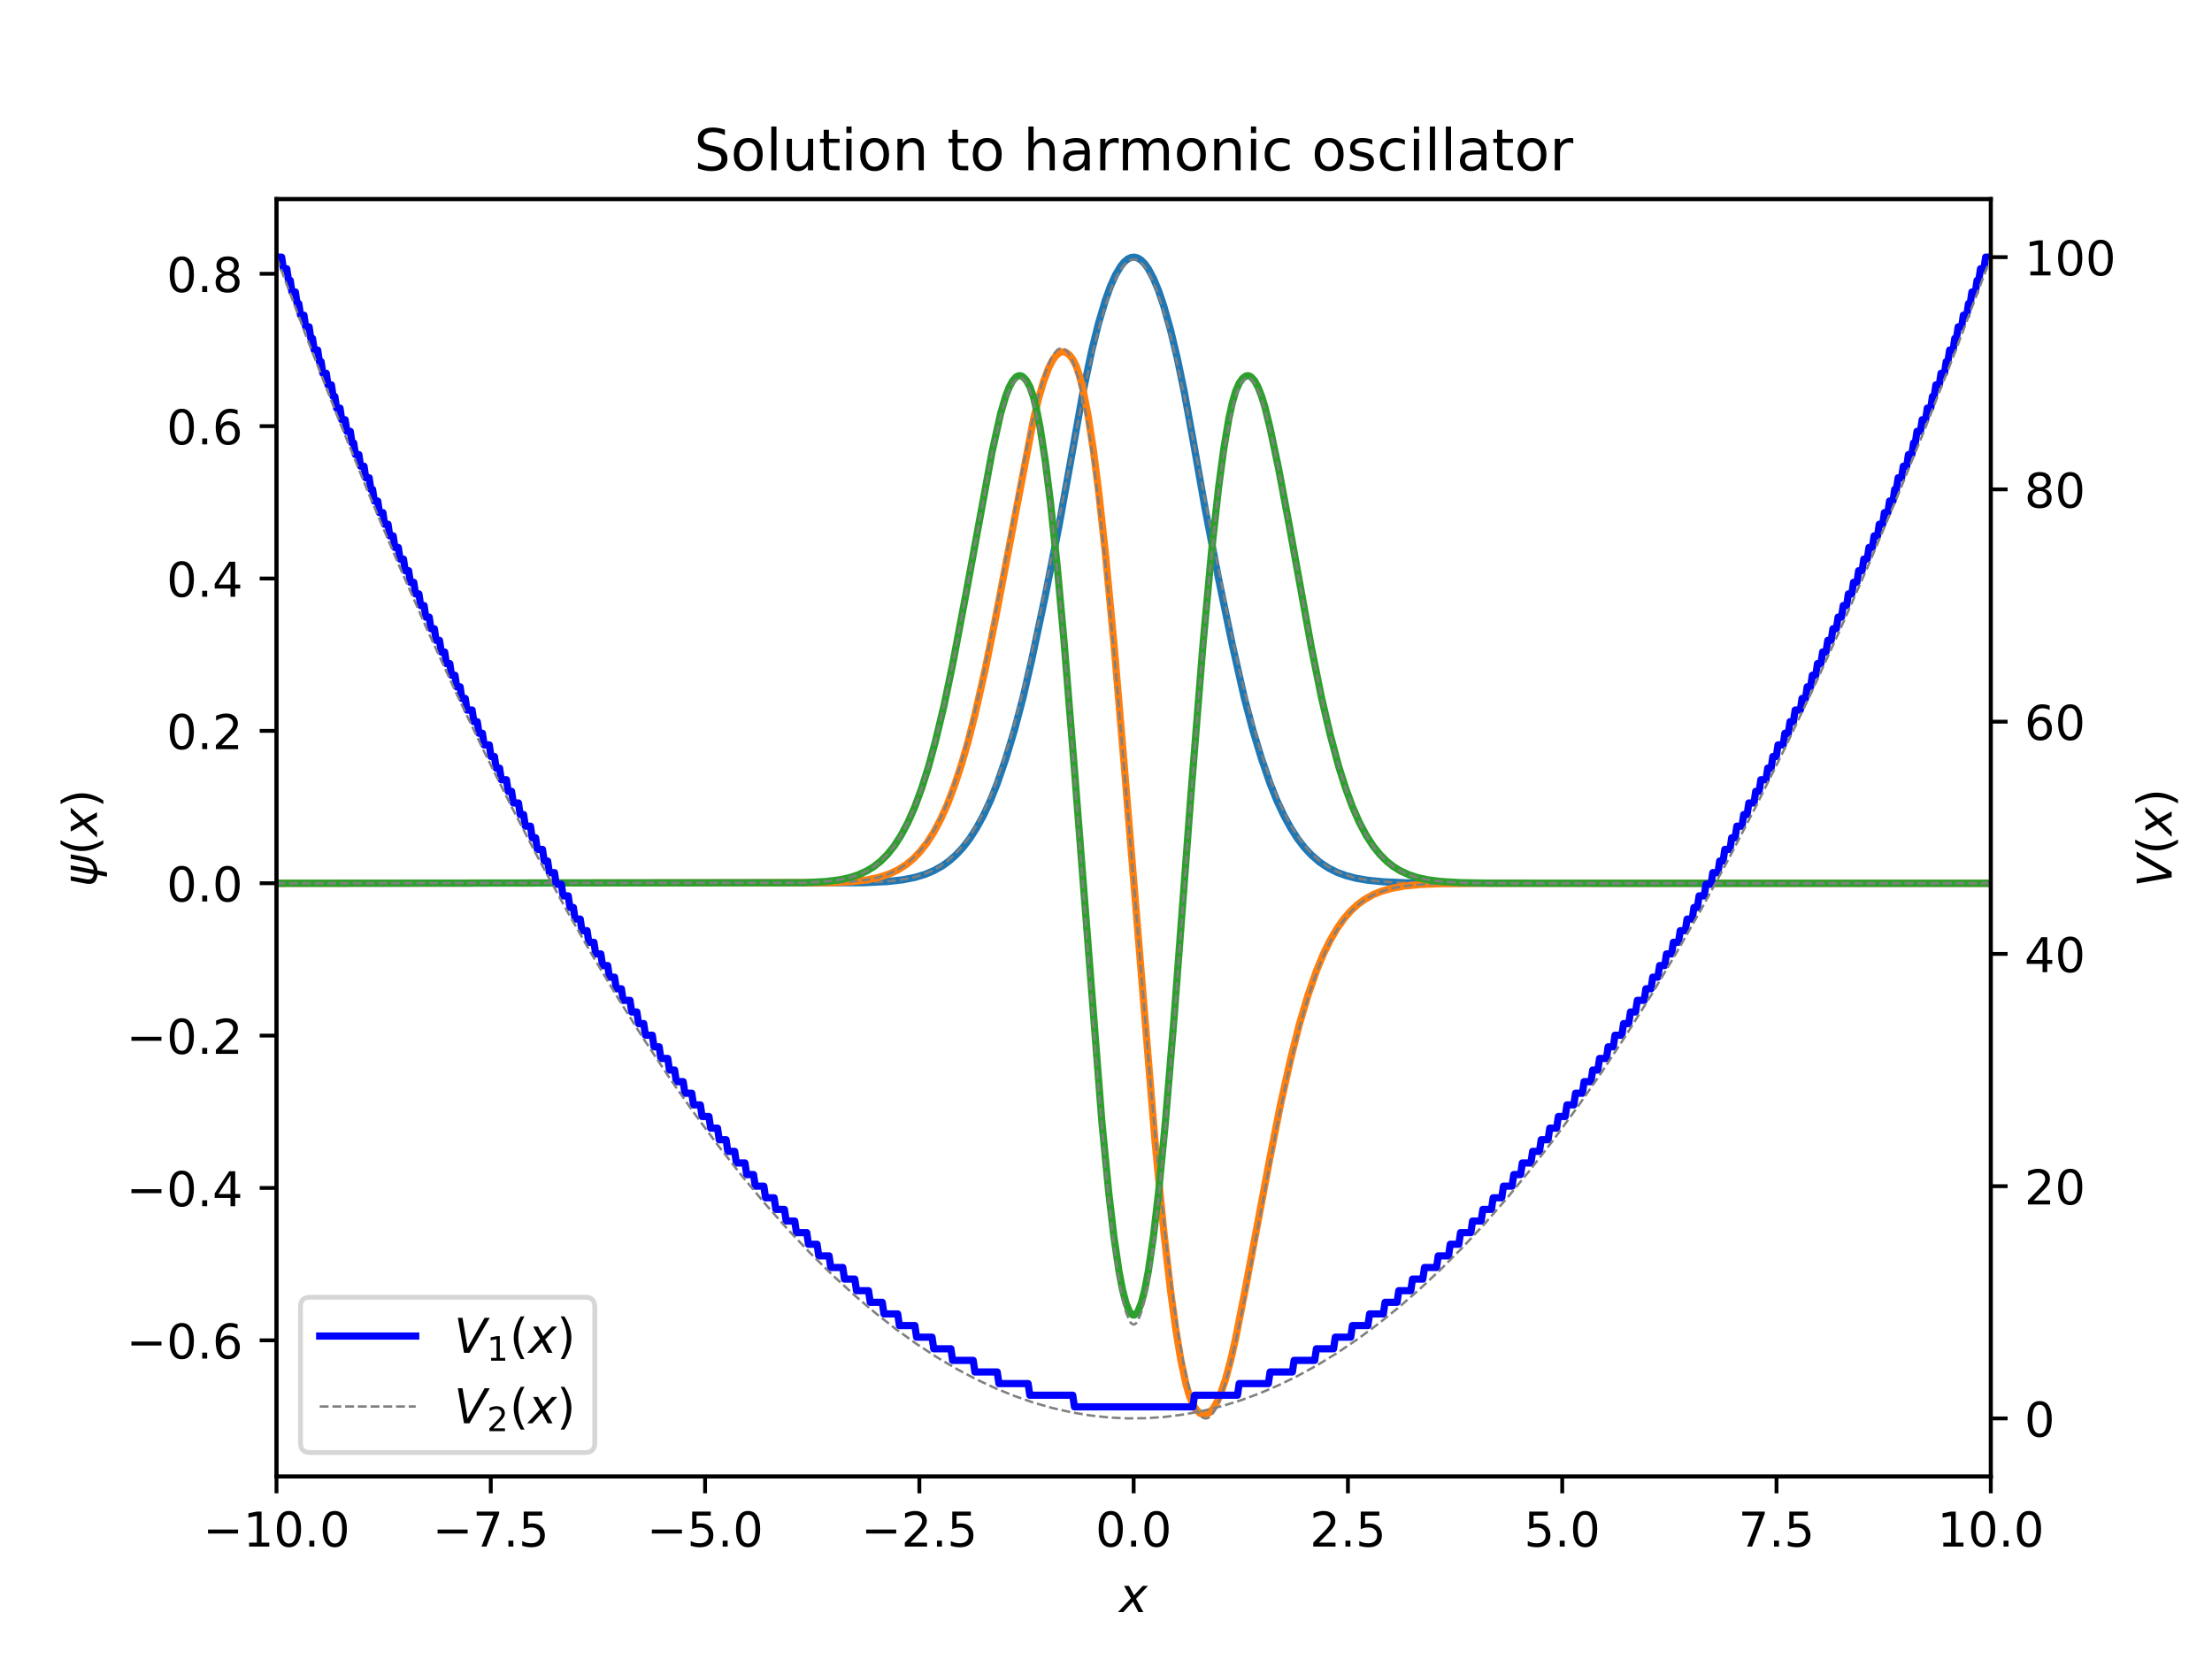 <?xml version="1.0" encoding="utf-8" standalone="no"?>
<!DOCTYPE svg PUBLIC "-//W3C//DTD SVG 1.1//EN"
  "http://www.w3.org/Graphics/SVG/1.1/DTD/svg11.dtd">
<!-- Created with matplotlib (https://matplotlib.org/) -->
<svg height="345.6pt" version="1.1" viewBox="0 0 460.8 345.6" width="460.8pt" xmlns="http://www.w3.org/2000/svg" xmlns:xlink="http://www.w3.org/1999/xlink">
 <defs>
  <style type="text/css">*{stroke-linecap:butt;stroke-linejoin:round;}</style>
 </defs>
 <g id="figure_1">
  <g id="patch_1">
   <path d="M 0 345.6 
L 460.8 345.6 
L 460.8 0 
L 0 0 
z
" style="fill:#ffffff;"/>
  </g>
  <g id="axes_1">
   <g id="patch_2">
    <path d="M 57.6 307.584 
L 414.72 307.584 
L 414.72 41.472 
L 57.6 41.472 
z
" style="fill:#ffffff;"/>
   </g>
   <g id="matplotlib.axis_1">
    <g id="xtick_1">
     <g id="line2d_1">
      <defs>
       <path d="M 0 0 
L 0 3.5 
" id="mb741439a5f" style="stroke:#000000;stroke-width:0.8;"/>
      </defs>
      <g>
       <use style="stroke:#000000;stroke-width:0.8;" x="57.6" xlink:href="#mb741439a5f" y="307.584"/>
      </g>
     </g>
     <g id="text_1">
      <!-- −10.0 -->
      <g transform="translate(42.277 322.182)scale(0.1 -0.1)">
       <defs>
        <path d="M 10.594 35.5 
L 73.188 35.5 
L 73.188 27.203 
L 10.594 27.203 
z
" id="DejaVuSans-8722"/>
        <path d="M 12.406 8.297 
L 28.516 8.297 
L 28.516 63.922 
L 10.984 60.406 
L 10.984 69.391 
L 28.422 72.906 
L 38.281 72.906 
L 38.281 8.297 
L 54.391 8.297 
L 54.391 0 
L 12.406 0 
z
" id="DejaVuSans-49"/>
        <path d="M 31.781 66.406 
Q 24.172 66.406 20.328 58.906 
Q 16.5 51.422 16.5 36.375 
Q 16.5 21.391 20.328 13.891 
Q 24.172 6.391 31.781 6.391 
Q 39.453 6.391 43.281 13.891 
Q 47.125 21.391 47.125 36.375 
Q 47.125 51.422 43.281 58.906 
Q 39.453 66.406 31.781 66.406 
z
M 31.781 74.219 
Q 44.047 74.219 50.516 64.516 
Q 56.984 54.828 56.984 36.375 
Q 56.984 17.969 50.516 8.266 
Q 44.047 -1.422 31.781 -1.422 
Q 19.531 -1.422 13.062 8.266 
Q 6.594 17.969 6.594 36.375 
Q 6.594 54.828 13.062 64.516 
Q 19.531 74.219 31.781 74.219 
z
" id="DejaVuSans-48"/>
        <path d="M 10.688 12.406 
L 21 12.406 
L 21 0 
L 10.688 0 
z
" id="DejaVuSans-46"/>
       </defs>
       <use xlink:href="#DejaVuSans-8722"/>
       <use x="83.789" xlink:href="#DejaVuSans-49"/>
       <use x="147.412" xlink:href="#DejaVuSans-48"/>
       <use x="211.035" xlink:href="#DejaVuSans-46"/>
       <use x="242.822" xlink:href="#DejaVuSans-48"/>
      </g>
     </g>
    </g>
    <g id="xtick_2">
     <g id="line2d_2">
      <g>
       <use style="stroke:#000000;stroke-width:0.8;" x="102.24" xlink:href="#mb741439a5f" y="307.584"/>
      </g>
     </g>
     <g id="text_2">
      <!-- −7.5 -->
      <g transform="translate(90.099 322.182)scale(0.1 -0.1)">
       <defs>
        <path d="M 8.203 72.906 
L 55.078 72.906 
L 55.078 68.703 
L 28.609 0 
L 18.312 0 
L 43.219 64.594 
L 8.203 64.594 
z
" id="DejaVuSans-55"/>
        <path d="M 10.797 72.906 
L 49.516 72.906 
L 49.516 64.594 
L 19.828 64.594 
L 19.828 46.734 
Q 21.969 47.469 24.109 47.828 
Q 26.266 48.188 28.422 48.188 
Q 40.625 48.188 47.75 41.5 
Q 54.891 34.812 54.891 23.391 
Q 54.891 11.625 47.562 5.094 
Q 40.234 -1.422 26.906 -1.422 
Q 22.312 -1.422 17.547 -0.641 
Q 12.797 0.141 7.719 1.703 
L 7.719 11.625 
Q 12.109 9.234 16.797 8.062 
Q 21.484 6.891 26.703 6.891 
Q 35.156 6.891 40.078 11.328 
Q 45.016 15.766 45.016 23.391 
Q 45.016 31 40.078 35.438 
Q 35.156 39.891 26.703 39.891 
Q 22.75 39.891 18.812 39.016 
Q 14.891 38.141 10.797 36.281 
z
" id="DejaVuSans-53"/>
       </defs>
       <use xlink:href="#DejaVuSans-8722"/>
       <use x="83.789" xlink:href="#DejaVuSans-55"/>
       <use x="147.412" xlink:href="#DejaVuSans-46"/>
       <use x="179.199" xlink:href="#DejaVuSans-53"/>
      </g>
     </g>
    </g>
    <g id="xtick_3">
     <g id="line2d_3">
      <g>
       <use style="stroke:#000000;stroke-width:0.8;" x="146.88" xlink:href="#mb741439a5f" y="307.584"/>
      </g>
     </g>
     <g id="text_3">
      <!-- −5.0 -->
      <g transform="translate(134.739 322.182)scale(0.1 -0.1)">
       <use xlink:href="#DejaVuSans-8722"/>
       <use x="83.789" xlink:href="#DejaVuSans-53"/>
       <use x="147.412" xlink:href="#DejaVuSans-46"/>
       <use x="179.199" xlink:href="#DejaVuSans-48"/>
      </g>
     </g>
    </g>
    <g id="xtick_4">
     <g id="line2d_4">
      <g>
       <use style="stroke:#000000;stroke-width:0.8;" x="191.52" xlink:href="#mb741439a5f" y="307.584"/>
      </g>
     </g>
     <g id="text_4">
      <!-- −2.5 -->
      <g transform="translate(179.379 322.182)scale(0.1 -0.1)">
       <defs>
        <path d="M 19.188 8.297 
L 53.609 8.297 
L 53.609 0 
L 7.328 0 
L 7.328 8.297 
Q 12.938 14.109 22.625 23.891 
Q 32.328 33.688 34.812 36.531 
Q 39.547 41.844 41.422 45.531 
Q 43.312 49.219 43.312 52.781 
Q 43.312 58.594 39.234 62.25 
Q 35.156 65.922 28.609 65.922 
Q 23.969 65.922 18.812 64.312 
Q 13.672 62.703 7.812 59.422 
L 7.812 69.391 
Q 13.766 71.781 18.938 73 
Q 24.125 74.219 28.422 74.219 
Q 39.75 74.219 46.484 68.547 
Q 53.219 62.891 53.219 53.422 
Q 53.219 48.922 51.531 44.891 
Q 49.859 40.875 45.406 35.406 
Q 44.188 33.984 37.641 27.219 
Q 31.109 20.453 19.188 8.297 
z
" id="DejaVuSans-50"/>
       </defs>
       <use xlink:href="#DejaVuSans-8722"/>
       <use x="83.789" xlink:href="#DejaVuSans-50"/>
       <use x="147.412" xlink:href="#DejaVuSans-46"/>
       <use x="179.199" xlink:href="#DejaVuSans-53"/>
      </g>
     </g>
    </g>
    <g id="xtick_5">
     <g id="line2d_5">
      <g>
       <use style="stroke:#000000;stroke-width:0.8;" x="236.16" xlink:href="#mb741439a5f" y="307.584"/>
      </g>
     </g>
     <g id="text_5">
      <!-- 0.0 -->
      <g transform="translate(228.208 322.182)scale(0.1 -0.1)">
       <use xlink:href="#DejaVuSans-48"/>
       <use x="63.623" xlink:href="#DejaVuSans-46"/>
       <use x="95.41" xlink:href="#DejaVuSans-48"/>
      </g>
     </g>
    </g>
    <g id="xtick_6">
     <g id="line2d_6">
      <g>
       <use style="stroke:#000000;stroke-width:0.8;" x="280.8" xlink:href="#mb741439a5f" y="307.584"/>
      </g>
     </g>
     <g id="text_6">
      <!-- 2.5 -->
      <g transform="translate(272.848 322.182)scale(0.1 -0.1)">
       <use xlink:href="#DejaVuSans-50"/>
       <use x="63.623" xlink:href="#DejaVuSans-46"/>
       <use x="95.41" xlink:href="#DejaVuSans-53"/>
      </g>
     </g>
    </g>
    <g id="xtick_7">
     <g id="line2d_7">
      <g>
       <use style="stroke:#000000;stroke-width:0.8;" x="325.44" xlink:href="#mb741439a5f" y="307.584"/>
      </g>
     </g>
     <g id="text_7">
      <!-- 5.0 -->
      <g transform="translate(317.488 322.182)scale(0.1 -0.1)">
       <use xlink:href="#DejaVuSans-53"/>
       <use x="63.623" xlink:href="#DejaVuSans-46"/>
       <use x="95.41" xlink:href="#DejaVuSans-48"/>
      </g>
     </g>
    </g>
    <g id="xtick_8">
     <g id="line2d_8">
      <g>
       <use style="stroke:#000000;stroke-width:0.8;" x="370.08" xlink:href="#mb741439a5f" y="307.584"/>
      </g>
     </g>
     <g id="text_8">
      <!-- 7.5 -->
      <g transform="translate(362.128 322.182)scale(0.1 -0.1)">
       <use xlink:href="#DejaVuSans-55"/>
       <use x="63.623" xlink:href="#DejaVuSans-46"/>
       <use x="95.41" xlink:href="#DejaVuSans-53"/>
      </g>
     </g>
    </g>
    <g id="xtick_9">
     <g id="line2d_9">
      <g>
       <use style="stroke:#000000;stroke-width:0.8;" x="414.72" xlink:href="#mb741439a5f" y="307.584"/>
      </g>
     </g>
     <g id="text_9">
      <!-- 10.0 -->
      <g transform="translate(403.587 322.182)scale(0.1 -0.1)">
       <use xlink:href="#DejaVuSans-49"/>
       <use x="63.623" xlink:href="#DejaVuSans-48"/>
       <use x="127.246" xlink:href="#DejaVuSans-46"/>
       <use x="159.033" xlink:href="#DejaVuSans-48"/>
      </g>
     </g>
    </g>
    <g id="text_10">
     <!-- $x$ -->
     <g transform="translate(233.16 335.861)scale(0.1 -0.1)">
      <defs>
       <path d="M 60.016 54.688 
L 34.906 27.875 
L 50.297 0 
L 39.984 0 
L 28.422 21.688 
L 8.297 0 
L -2.594 0 
L 24.312 28.812 
L 10.016 54.688 
L 20.312 54.688 
L 30.812 34.906 
L 49.125 54.688 
z
" id="DejaVuSans-Oblique-120"/>
      </defs>
      <use transform="translate(0 0.312)" xlink:href="#DejaVuSans-Oblique-120"/>
     </g>
    </g>
   </g>
   <g id="matplotlib.axis_2">
    <g id="ytick_1">
     <g id="line2d_10">
      <defs>
       <path d="M 0 0 
L -3.5 0 
" id="ma9a51d9964" style="stroke:#000000;stroke-width:0.8;"/>
      </defs>
      <g>
       <use style="stroke:#000000;stroke-width:0.8;" x="57.6" xlink:href="#ma9a51d9964" y="279.217"/>
      </g>
     </g>
     <g id="text_11">
      <!-- −0.6 -->
      <g transform="translate(26.317 283.017)scale(0.1 -0.1)">
       <defs>
        <path d="M 33.016 40.375 
Q 26.375 40.375 22.484 35.828 
Q 18.609 31.297 18.609 23.391 
Q 18.609 15.531 22.484 10.953 
Q 26.375 6.391 33.016 6.391 
Q 39.656 6.391 43.531 10.953 
Q 47.406 15.531 47.406 23.391 
Q 47.406 31.297 43.531 35.828 
Q 39.656 40.375 33.016 40.375 
z
M 52.594 71.297 
L 52.594 62.312 
Q 48.875 64.062 45.094 64.984 
Q 41.312 65.922 37.594 65.922 
Q 27.828 65.922 22.672 59.328 
Q 17.531 52.734 16.797 39.406 
Q 19.672 43.656 24.016 45.922 
Q 28.375 48.188 33.594 48.188 
Q 44.578 48.188 50.953 41.516 
Q 57.328 34.859 57.328 23.391 
Q 57.328 12.156 50.688 5.359 
Q 44.047 -1.422 33.016 -1.422 
Q 20.359 -1.422 13.672 8.266 
Q 6.984 17.969 6.984 36.375 
Q 6.984 53.656 15.188 63.938 
Q 23.391 74.219 37.203 74.219 
Q 40.922 74.219 44.703 73.484 
Q 48.484 72.75 52.594 71.297 
z
" id="DejaVuSans-54"/>
       </defs>
       <use xlink:href="#DejaVuSans-8722"/>
       <use x="83.789" xlink:href="#DejaVuSans-48"/>
       <use x="147.412" xlink:href="#DejaVuSans-46"/>
       <use x="179.199" xlink:href="#DejaVuSans-54"/>
      </g>
     </g>
    </g>
    <g id="ytick_2">
     <g id="line2d_11">
      <g>
       <use style="stroke:#000000;stroke-width:0.8;" x="57.6" xlink:href="#ma9a51d9964" y="247.477"/>
      </g>
     </g>
     <g id="text_12">
      <!-- −0.4 -->
      <g transform="translate(26.317 251.276)scale(0.1 -0.1)">
       <defs>
        <path d="M 37.797 64.312 
L 12.891 25.391 
L 37.797 25.391 
z
M 35.203 72.906 
L 47.609 72.906 
L 47.609 25.391 
L 58.016 25.391 
L 58.016 17.188 
L 47.609 17.188 
L 47.609 0 
L 37.797 0 
L 37.797 17.188 
L 4.891 17.188 
L 4.891 26.703 
z
" id="DejaVuSans-52"/>
       </defs>
       <use xlink:href="#DejaVuSans-8722"/>
       <use x="83.789" xlink:href="#DejaVuSans-48"/>
       <use x="147.412" xlink:href="#DejaVuSans-46"/>
       <use x="179.199" xlink:href="#DejaVuSans-52"/>
      </g>
     </g>
    </g>
    <g id="ytick_3">
     <g id="line2d_12">
      <g>
       <use style="stroke:#000000;stroke-width:0.8;" x="57.6" xlink:href="#ma9a51d9964" y="215.736"/>
      </g>
     </g>
     <g id="text_13">
      <!-- −0.2 -->
      <g transform="translate(26.317 219.535)scale(0.1 -0.1)">
       <use xlink:href="#DejaVuSans-8722"/>
       <use x="83.789" xlink:href="#DejaVuSans-48"/>
       <use x="147.412" xlink:href="#DejaVuSans-46"/>
       <use x="179.199" xlink:href="#DejaVuSans-50"/>
      </g>
     </g>
    </g>
    <g id="ytick_4">
     <g id="line2d_13">
      <g>
       <use style="stroke:#000000;stroke-width:0.8;" x="57.6" xlink:href="#ma9a51d9964" y="183.995"/>
      </g>
     </g>
     <g id="text_14">
      <!-- 0.0 -->
      <g transform="translate(34.697 187.795)scale(0.1 -0.1)">
       <use xlink:href="#DejaVuSans-48"/>
       <use x="63.623" xlink:href="#DejaVuSans-46"/>
       <use x="95.41" xlink:href="#DejaVuSans-48"/>
      </g>
     </g>
    </g>
    <g id="ytick_5">
     <g id="line2d_14">
      <g>
       <use style="stroke:#000000;stroke-width:0.8;" x="57.6" xlink:href="#ma9a51d9964" y="152.255"/>
      </g>
     </g>
     <g id="text_15">
      <!-- 0.2 -->
      <g transform="translate(34.697 156.054)scale(0.1 -0.1)">
       <use xlink:href="#DejaVuSans-48"/>
       <use x="63.623" xlink:href="#DejaVuSans-46"/>
       <use x="95.41" xlink:href="#DejaVuSans-50"/>
      </g>
     </g>
    </g>
    <g id="ytick_6">
     <g id="line2d_15">
      <g>
       <use style="stroke:#000000;stroke-width:0.8;" x="57.6" xlink:href="#ma9a51d9964" y="120.514"/>
      </g>
     </g>
     <g id="text_16">
      <!-- 0.4 -->
      <g transform="translate(34.697 124.313)scale(0.1 -0.1)">
       <use xlink:href="#DejaVuSans-48"/>
       <use x="63.623" xlink:href="#DejaVuSans-46"/>
       <use x="95.41" xlink:href="#DejaVuSans-52"/>
      </g>
     </g>
    </g>
    <g id="ytick_7">
     <g id="line2d_16">
      <g>
       <use style="stroke:#000000;stroke-width:0.8;" x="57.6" xlink:href="#ma9a51d9964" y="88.774"/>
      </g>
     </g>
     <g id="text_17">
      <!-- 0.6 -->
      <g transform="translate(34.697 92.573)scale(0.1 -0.1)">
       <use xlink:href="#DejaVuSans-48"/>
       <use x="63.623" xlink:href="#DejaVuSans-46"/>
       <use x="95.41" xlink:href="#DejaVuSans-54"/>
      </g>
     </g>
    </g>
    <g id="ytick_8">
     <g id="line2d_17">
      <g>
       <use style="stroke:#000000;stroke-width:0.8;" x="57.6" xlink:href="#ma9a51d9964" y="57.033"/>
      </g>
     </g>
     <g id="text_18">
      <!-- 0.8 -->
      <g transform="translate(34.697 60.832)scale(0.1 -0.1)">
       <defs>
        <path d="M 31.781 34.625 
Q 24.75 34.625 20.719 30.859 
Q 16.703 27.094 16.703 20.516 
Q 16.703 13.922 20.719 10.156 
Q 24.75 6.391 31.781 6.391 
Q 38.812 6.391 42.859 10.172 
Q 46.922 13.969 46.922 20.516 
Q 46.922 27.094 42.891 30.859 
Q 38.875 34.625 31.781 34.625 
z
M 21.922 38.812 
Q 15.578 40.375 12.031 44.719 
Q 8.5 49.078 8.5 55.328 
Q 8.5 64.062 14.719 69.141 
Q 20.953 74.219 31.781 74.219 
Q 42.672 74.219 48.875 69.141 
Q 55.078 64.062 55.078 55.328 
Q 55.078 49.078 51.531 44.719 
Q 48 40.375 41.703 38.812 
Q 48.828 37.156 52.797 32.312 
Q 56.781 27.484 56.781 20.516 
Q 56.781 9.906 50.312 4.234 
Q 43.844 -1.422 31.781 -1.422 
Q 19.734 -1.422 13.25 4.234 
Q 6.781 9.906 6.781 20.516 
Q 6.781 27.484 10.781 32.312 
Q 14.797 37.156 21.922 38.812 
z
M 18.312 54.391 
Q 18.312 48.734 21.844 45.562 
Q 25.391 42.391 31.781 42.391 
Q 38.141 42.391 41.719 45.562 
Q 45.312 48.734 45.312 54.391 
Q 45.312 60.062 41.719 63.234 
Q 38.141 66.406 31.781 66.406 
Q 25.391 66.406 21.844 63.234 
Q 18.312 60.062 18.312 54.391 
z
" id="DejaVuSans-56"/>
       </defs>
       <use xlink:href="#DejaVuSans-48"/>
       <use x="63.623" xlink:href="#DejaVuSans-46"/>
       <use x="95.41" xlink:href="#DejaVuSans-56"/>
      </g>
     </g>
    </g>
    <g id="text_19">
     <!-- $\psi(x)$ -->
     <g transform="translate(20.217 184.728)rotate(-90)scale(0.1 -0.1)">
      <defs>
       <path d="M 24.859 -1.219 
Q 13.922 0.594 9.625 5.328 
Q 4.344 11.141 6.641 23 
L 12.797 54.688 
L 21.875 54.688 
L 15.766 23.344 
Q 14.062 14.406 17.484 10.688 
Q 20.516 7.469 26.422 6.781 
L 35.688 54.688 
L 44.625 54.688 
L 35.359 6.844 
Q 41.891 7.516 45.75 10.75 
Q 50.734 14.844 52.391 23.391 
L 58.453 54.688 
L 67.531 54.688 
L 61.375 23.047 
Q 58.984 10.75 51.562 5.375 
Q 44.875 0.531 33.797 -1.172 
L 29.984 -20.797 
L 21.047 -20.797 
z
" id="DejaVuSans-Oblique-968"/>
       <path d="M 31 75.875 
Q 24.469 64.656 21.281 53.656 
Q 18.109 42.672 18.109 31.391 
Q 18.109 20.125 21.312 9.062 
Q 24.516 -2 31 -13.188 
L 23.188 -13.188 
Q 15.875 -1.703 12.234 9.375 
Q 8.594 20.453 8.594 31.391 
Q 8.594 42.281 12.203 53.312 
Q 15.828 64.359 23.188 75.875 
z
" id="DejaVuSans-40"/>
       <path d="M 8.016 75.875 
L 15.828 75.875 
Q 23.141 64.359 26.781 53.312 
Q 30.422 42.281 30.422 31.391 
Q 30.422 20.453 26.781 9.375 
Q 23.141 -1.703 15.828 -13.188 
L 8.016 -13.188 
Q 14.5 -2 17.703 9.062 
Q 20.906 20.125 20.906 31.391 
Q 20.906 42.672 17.703 53.656 
Q 14.5 64.656 8.016 75.875 
z
" id="DejaVuSans-41"/>
      </defs>
      <use transform="translate(0 0.125)" xlink:href="#DejaVuSans-Oblique-968"/>
      <use transform="translate(65.967 0.125)" xlink:href="#DejaVuSans-40"/>
      <use transform="translate(104.98 0.125)" xlink:href="#DejaVuSans-Oblique-120"/>
      <use transform="translate(164.16 0.125)" xlink:href="#DejaVuSans-41"/>
     </g>
    </g>
   </g>
   <g id="line2d_18">
    <path clip-path="url(#pd4e577b44d)" d="M 57.6 183.995 
L 179.857 183.889 
L 184.862 183.642 
L 188.079 183.275 
L 190.582 182.783 
L 192.726 182.139 
L 194.514 181.386 
L 196.301 180.384 
L 197.731 179.36 
L 199.161 178.088 
L 200.591 176.556 
L 202.021 174.704 
L 203.451 172.458 
L 204.881 169.837 
L 206.311 166.788 
L 207.741 163.216 
L 209.528 158.034 
L 211.315 152.144 
L 213.103 145.384 
L 214.89 137.606 
L 217.75 124.117 
L 220.61 109.523 
L 223.112 95.636 
L 225.614 81.648 
L 227.402 73.16 
L 228.832 67.389 
L 230.262 62.576 
L 231.334 59.619 
L 232.406 57.236 
L 233.479 55.44 
L 234.194 54.572 
L 234.909 53.97 
L 235.624 53.635 
L 236.339 53.568 
L 237.054 53.769 
L 237.769 54.238 
L 238.484 54.973 
L 239.199 55.973 
L 240.271 57.966 
L 241.343 60.541 
L 242.416 63.687 
L 243.846 68.743 
L 245.276 74.747 
L 246.706 81.648 
L 248.493 91.448 
L 250.995 105.671 
L 253.855 120.582 
L 256.715 134.323 
L 259.217 145.384 
L 261.005 152.144 
L 262.792 158.034 
L 264.579 163.216 
L 266.009 166.788 
L 267.439 169.837 
L 268.869 172.458 
L 270.299 174.704 
L 271.729 176.556 
L 273.159 178.088 
L 274.946 179.638 
L 276.734 180.818 
L 278.521 181.716 
L 280.308 182.38 
L 282.453 182.948 
L 284.956 183.378 
L 288.173 183.695 
L 292.82 183.898 
L 301.042 183.985 
L 342.867 183.995 
L 414.72 183.995 
L 414.72 183.995 
" style="fill:none;stroke:#1f77b4;stroke-linecap:square;stroke-width:1.5;"/>
   </g>
   <g id="line2d_19">
    <path clip-path="url(#pd4e577b44d)" d="M 57.6 183.995 
L 179.5 183.89 
L 184.505 183.646 
L 187.722 183.281 
L 190.224 182.789 
L 192.369 182.147 
L 194.156 181.398 
L 195.944 180.397 
L 197.374 179.372 
L 198.804 178.11 
L 200.234 176.57 
L 201.663 174.712 
L 203.093 172.494 
L 204.523 169.874 
L 205.953 166.815 
L 207.383 163.281 
L 208.813 159.245 
L 210.6 153.47 
L 212.388 146.877 
L 214.175 139.495 
L 216.32 129.698 
L 219.18 115.414 
L 225.972 80.731 
L 227.759 72.833 
L 229.189 67.28 
L 230.619 62.555 
L 231.692 59.629 
L 232.764 57.281 
L 233.836 55.545 
L 234.551 54.741 
L 235.266 54.228 
L 235.981 54.007 
L 236.696 54.08 
L 237.411 54.448 
L 238.126 55.107 
L 238.841 56.054 
L 239.914 57.997 
L 240.986 60.542 
L 242.058 63.652 
L 243.488 68.596 
L 244.918 74.335 
L 246.706 82.414 
L 249.208 94.882 
L 256.357 131.395 
L 258.502 141.031 
L 260.647 149.611 
L 262.435 155.879 
L 264.222 161.327 
L 266.009 165.977 
L 267.439 169.152 
L 268.869 171.878 
L 270.299 174.193 
L 271.729 176.137 
L 273.159 177.752 
L 274.589 179.081 
L 276.376 180.397 
L 278.164 181.398 
L 279.951 182.147 
L 282.096 182.789 
L 284.598 183.281 
L 287.458 183.616 
L 291.39 183.845 
L 297.825 183.967 
L 316.414 183.995 
L 414.72 183.995 
L 414.72 183.995 
" style="fill:none;stroke:#808080;stroke-dasharray:1.85,0.8;stroke-dashoffset:0;stroke-width:0.5;"/>
   </g>
   <g id="line2d_20">
    <path clip-path="url(#pd4e577b44d)" d="M 57.6 183.995 
L 173.065 183.886 
L 177.712 183.639 
L 180.572 183.297 
L 183.075 182.776 
L 185.219 182.075 
L 187.007 181.242 
L 188.794 180.105 
L 190.224 178.926 
L 191.654 177.441 
L 193.084 175.622 
L 194.514 173.384 
L 195.944 170.703 
L 197.374 167.528 
L 198.804 163.753 
L 200.234 159.443 
L 201.663 154.533 
L 203.093 148.905 
L 205.238 139.448 
L 207.383 128.835 
L 215.248 87.625 
L 216.32 83.15 
L 217.392 79.477 
L 218.465 76.635 
L 219.18 75.214 
L 219.895 74.177 
L 220.61 73.528 
L 221.325 73.27 
L 222.04 73.403 
L 222.755 73.927 
L 223.47 74.84 
L 224.185 76.226 
L 224.899 78.338 
L 225.614 81.162 
L 226.687 86.691 
L 227.759 93.694 
L 228.832 102.066 
L 230.262 115.134 
L 232.049 134.029 
L 234.194 159.397 
L 240.628 237.935 
L 242.416 256.312 
L 243.846 268.86 
L 244.918 276.789 
L 245.991 283.311 
L 247.063 288.329 
L 247.778 290.799 
L 248.493 292.55 
L 249.208 293.656 
L 249.923 294.375 
L 250.638 294.704 
L 251.353 294.641 
L 252.068 294.187 
L 252.783 293.344 
L 253.498 292.114 
L 254.213 290.502 
L 255.285 287.38 
L 256.357 283.436 
L 257.43 278.702 
L 259.575 267.733 
L 264.579 241.056 
L 266.724 230.224 
L 268.869 220.592 
L 270.657 213.458 
L 272.444 207.419 
L 274.231 202.273 
L 275.661 198.807 
L 277.091 195.892 
L 278.521 193.429 
L 279.951 191.413 
L 281.381 189.769 
L 282.811 188.44 
L 284.241 187.392 
L 286.028 186.383 
L 287.815 185.652 
L 289.96 185.04 
L 292.463 184.588 
L 295.68 184.27 
L 300.327 184.078 
L 308.907 184.002 
L 366.818 183.995 
L 414.72 183.995 
L 414.72 183.995 
" style="fill:none;stroke:#ff7f0e;stroke-linecap:square;stroke-width:1.5;"/>
   </g>
   <g id="line2d_21">
    <path clip-path="url(#pd4e577b44d)" d="M 57.6 183.995 
L 172.708 183.893 
L 177.355 183.659 
L 180.572 183.277 
L 183.075 182.741 
L 184.862 182.161 
L 186.649 181.356 
L 188.079 180.502 
L 189.509 179.419 
L 190.939 178.059 
L 192.369 176.371 
L 193.799 174.303 
L 195.229 171.799 
L 196.659 168.806 
L 198.089 165.272 
L 199.519 161.158 
L 200.948 156.432 
L 202.736 149.65 
L 204.523 141.921 
L 206.668 131.536 
L 209.528 116.367 
L 213.46 95.36 
L 215.248 86.926 
L 216.677 81.202 
L 217.75 77.699 
L 218.822 75.006 
L 219.537 73.718 
L 220.252 72.874 
L 220.967 72.503 
L 221.325 72.503 
L 221.682 72.631 
L 222.397 73.281 
L 223.112 74.474 
L 223.827 76.223 
L 224.542 78.541 
L 225.614 83.093 
L 226.687 88.933 
L 227.759 96.033 
L 229.189 107.359 
L 230.619 120.613 
L 232.406 139.447 
L 234.909 168.728 
L 239.914 228.544 
L 241.701 247.378 
L 243.131 260.632 
L 244.561 271.958 
L 245.633 279.058 
L 246.706 284.898 
L 247.778 289.45 
L 248.493 291.768 
L 249.208 293.517 
L 249.923 294.71 
L 250.638 295.36 
L 250.995 295.488 
L 251.353 295.488 
L 251.71 295.363 
L 252.425 294.752 
L 253.14 293.682 
L 253.855 292.185 
L 254.928 289.209 
L 256 285.461 
L 257.43 279.477 
L 259.217 270.819 
L 262.077 255.528 
L 266.009 234.65 
L 268.154 224.452 
L 269.942 216.907 
L 271.729 210.319 
L 273.516 204.701 
L 274.946 200.882 
L 276.376 197.624 
L 277.806 194.882 
L 279.236 192.603 
L 280.666 190.732 
L 282.096 189.215 
L 283.526 187.999 
L 284.956 187.036 
L 286.743 186.121 
L 288.53 185.459 
L 290.675 184.912 
L 293.178 184.512 
L 296.395 184.232 
L 301.042 184.066 
L 310.694 184 
L 404.711 183.995 
L 414.72 183.995 
L 414.72 183.995 
" style="fill:none;stroke:#808080;stroke-dasharray:1.85,0.8;stroke-dashoffset:0;stroke-width:0.5;"/>
   </g>
   <g id="line2d_22">
    <path clip-path="url(#pd4e577b44d)" d="M 57.6 183.995 
L 167.346 183.892 
L 171.993 183.642 
L 174.853 183.283 
L 176.997 182.821 
L 178.785 182.244 
L 180.572 181.431 
L 182.002 180.553 
L 183.432 179.43 
L 184.862 177.999 
L 186.292 176.218 
L 187.722 173.998 
L 189.152 171.31 
L 190.582 168.058 
L 192.012 164.178 
L 193.441 159.671 
L 194.871 154.415 
L 196.659 146.97 
L 198.446 138.435 
L 201.306 123.319 
L 206.668 94.153 
L 208.455 86.121 
L 209.528 82.46 
L 210.243 80.642 
L 210.958 79.332 
L 211.673 78.536 
L 212.03 78.333 
L 212.388 78.26 
L 212.745 78.317 
L 213.103 78.504 
L 213.818 79.266 
L 214.533 80.544 
L 215.248 82.579 
L 215.963 85.437 
L 216.677 89.096 
L 217.75 96.02 
L 218.822 104.549 
L 220.252 118.148 
L 221.682 133.882 
L 223.827 160.356 
L 229.547 233.749 
L 230.977 248.469 
L 232.049 257.629 
L 233.121 264.915 
L 233.836 268.637 
L 234.551 271.401 
L 235.266 273.175 
L 235.624 273.684 
L 235.981 273.939 
L 236.339 273.939 
L 236.696 273.684 
L 237.054 273.175 
L 237.769 271.401 
L 238.484 268.637 
L 239.199 264.915 
L 240.271 257.629 
L 241.343 248.469 
L 242.773 233.749 
L 244.561 212.277 
L 248.135 165.009 
L 250.638 133.882 
L 252.425 114.53 
L 253.855 101.537 
L 254.928 93.527 
L 256 87.169 
L 256.715 83.906 
L 257.43 81.457 
L 258.145 79.841 
L 258.86 78.82 
L 259.575 78.317 
L 259.932 78.26 
L 260.29 78.333 
L 260.647 78.536 
L 261.362 79.332 
L 262.077 80.642 
L 262.792 82.46 
L 263.507 84.778 
L 264.579 89.166 
L 266.367 97.671 
L 268.512 109.088 
L 273.159 134.772 
L 275.304 145.357 
L 277.091 153.002 
L 278.879 159.671 
L 280.308 164.178 
L 281.738 168.058 
L 283.168 171.31 
L 284.598 173.998 
L 286.028 176.218 
L 287.458 177.999 
L 288.888 179.43 
L 290.318 180.553 
L 291.748 181.431 
L 293.535 182.244 
L 295.323 182.821 
L 297.467 183.283 
L 300.327 183.642 
L 304.259 183.869 
L 310.694 183.976 
L 333.215 183.995 
L 414.72 183.995 
L 414.72 183.995 
" style="fill:none;stroke:#2ca02c;stroke-linecap:square;stroke-width:1.5;"/>
   </g>
   <g id="line2d_23">
    <path clip-path="url(#pd4e577b44d)" d="M 57.6 183.995 
L 167.346 183.892 
L 171.993 183.642 
L 174.853 183.283 
L 176.997 182.821 
L 178.785 182.246 
L 180.572 181.432 
L 182.002 180.556 
L 183.432 179.43 
L 184.862 178 
L 186.292 176.206 
L 187.722 173.987 
L 189.152 171.277 
L 190.582 168.013 
L 192.012 164.139 
L 193.441 159.611 
L 194.871 154.399 
L 196.659 146.925 
L 198.446 138.448 
L 200.591 127.196 
L 206.668 94.309 
L 208.098 88.05 
L 209.17 84.195 
L 210.243 81.24 
L 210.958 79.848 
L 211.673 78.971 
L 212.03 78.74 
L 212.388 78.652 
L 212.745 78.713 
L 213.103 78.928 
L 213.46 79.299 
L 214.175 80.529 
L 214.89 82.429 
L 215.605 85.017 
L 216.32 88.307 
L 217.392 94.562 
L 218.465 102.383 
L 219.537 111.703 
L 220.967 126.263 
L 222.755 147.317 
L 225.257 180.131 
L 228.474 222.372 
L 230.262 242.829 
L 231.692 256.363 
L 232.764 264.435 
L 233.836 270.48 
L 234.551 273.301 
L 235.266 275.113 
L 235.624 275.633 
L 235.981 275.894 
L 236.339 275.894 
L 236.696 275.633 
L 237.054 275.113 
L 237.769 273.301 
L 238.484 270.48 
L 239.199 266.684 
L 240.271 259.266 
L 241.343 249.96 
L 242.773 235.051 
L 244.561 213.384 
L 248.135 165.777 
L 250.28 138.569 
L 252.068 118.696 
L 253.498 105.327 
L 254.57 96.997 
L 255.643 90.216 
L 256.715 85.017 
L 257.43 82.429 
L 258.145 80.529 
L 258.86 79.299 
L 259.575 78.713 
L 259.932 78.652 
L 260.29 78.74 
L 260.647 78.971 
L 261.362 79.848 
L 262.077 81.24 
L 262.792 83.102 
L 263.865 86.675 
L 264.937 91.04 
L 266.367 97.811 
L 268.512 109.259 
L 273.516 136.645 
L 275.661 146.925 
L 277.449 154.399 
L 279.236 160.806 
L 280.666 165.168 
L 282.096 168.884 
L 283.526 172.004 
L 284.956 174.585 
L 286.386 176.692 
L 287.815 178.389 
L 289.245 179.738 
L 290.675 180.796 
L 292.105 181.617 
L 293.893 182.378 
L 296.037 182.998 
L 298.54 183.445 
L 301.757 183.75 
L 306.404 183.926 
L 315.699 183.991 
L 406.498 183.995 
L 414.72 183.995 
L 414.72 183.995 
" style="fill:none;stroke:#808080;stroke-dasharray:1.85,0.8;stroke-dashoffset:0;stroke-width:0.5;"/>
   </g>
   <g id="patch_3">
    <path d="M 57.6 307.584 
L 57.6 41.472 
" style="fill:none;stroke:#000000;stroke-linecap:square;stroke-linejoin:miter;stroke-width:0.8;"/>
   </g>
   <g id="patch_4">
    <path d="M 414.72 307.584 
L 414.72 41.472 
" style="fill:none;stroke:#000000;stroke-linecap:square;stroke-linejoin:miter;stroke-width:0.8;"/>
   </g>
   <g id="patch_5">
    <path d="M 57.6 307.584 
L 414.72 307.584 
" style="fill:none;stroke:#000000;stroke-linecap:square;stroke-linejoin:miter;stroke-width:0.8;"/>
   </g>
   <g id="patch_6">
    <path d="M 57.6 41.472 
L 414.72 41.472 
" style="fill:none;stroke:#000000;stroke-linecap:square;stroke-linejoin:miter;stroke-width:0.8;"/>
   </g>
  </g>
  <g id="axes_2">
   <g id="matplotlib.axis_3">
    <g id="ytick_9">
     <g id="line2d_24">
      <defs>
       <path d="M 0 0 
L 3.5 0 
" id="m3c2f9f1ae5" style="stroke:#000000;stroke-width:0.8;"/>
      </defs>
      <g>
       <use style="stroke:#000000;stroke-width:0.8;" x="414.72" xlink:href="#m3c2f9f1ae5" y="295.488"/>
      </g>
     </g>
     <g id="text_20">
      <!-- 0 -->
      <g transform="translate(421.72 299.287)scale(0.1 -0.1)">
       <use xlink:href="#DejaVuSans-48"/>
      </g>
     </g>
    </g>
    <g id="ytick_10">
     <g id="line2d_25">
      <g>
       <use style="stroke:#000000;stroke-width:0.8;" x="414.72" xlink:href="#m3c2f9f1ae5" y="247.104"/>
      </g>
     </g>
     <g id="text_21">
      <!-- 20 -->
      <g transform="translate(421.72 250.903)scale(0.1 -0.1)">
       <use xlink:href="#DejaVuSans-50"/>
       <use x="63.623" xlink:href="#DejaVuSans-48"/>
      </g>
     </g>
    </g>
    <g id="ytick_11">
     <g id="line2d_26">
      <g>
       <use style="stroke:#000000;stroke-width:0.8;" x="414.72" xlink:href="#m3c2f9f1ae5" y="198.72"/>
      </g>
     </g>
     <g id="text_22">
      <!-- 40 -->
      <g transform="translate(421.72 202.519)scale(0.1 -0.1)">
       <use xlink:href="#DejaVuSans-52"/>
       <use x="63.623" xlink:href="#DejaVuSans-48"/>
      </g>
     </g>
    </g>
    <g id="ytick_12">
     <g id="line2d_27">
      <g>
       <use style="stroke:#000000;stroke-width:0.8;" x="414.72" xlink:href="#m3c2f9f1ae5" y="150.336"/>
      </g>
     </g>
     <g id="text_23">
      <!-- 60 -->
      <g transform="translate(421.72 154.135)scale(0.1 -0.1)">
       <use xlink:href="#DejaVuSans-54"/>
       <use x="63.623" xlink:href="#DejaVuSans-48"/>
      </g>
     </g>
    </g>
    <g id="ytick_13">
     <g id="line2d_28">
      <g>
       <use style="stroke:#000000;stroke-width:0.8;" x="414.72" xlink:href="#m3c2f9f1ae5" y="101.952"/>
      </g>
     </g>
     <g id="text_24">
      <!-- 80 -->
      <g transform="translate(421.72 105.751)scale(0.1 -0.1)">
       <use xlink:href="#DejaVuSans-56"/>
       <use x="63.623" xlink:href="#DejaVuSans-48"/>
      </g>
     </g>
    </g>
    <g id="ytick_14">
     <g id="line2d_29">
      <g>
       <use style="stroke:#000000;stroke-width:0.8;" x="414.72" xlink:href="#m3c2f9f1ae5" y="53.568"/>
      </g>
     </g>
     <g id="text_25">
      <!-- 100 -->
      <g transform="translate(421.72 57.367)scale(0.1 -0.1)">
       <use xlink:href="#DejaVuSans-49"/>
       <use x="63.623" xlink:href="#DejaVuSans-48"/>
       <use x="127.246" xlink:href="#DejaVuSans-48"/>
      </g>
     </g>
    </g>
    <g id="text_26">
     <!-- $V(x)$ -->
     <g transform="translate(452.406 184.828)rotate(-90)scale(0.1 -0.1)">
      <defs>
       <path d="M 20.609 0 
L 7.812 72.906 
L 17.484 72.906 
L 28.078 10.203 
L 63.484 72.906 
L 74.219 72.906 
L 32.078 0 
z
" id="DejaVuSans-Oblique-86"/>
      </defs>
      <use transform="translate(0 0.125)" xlink:href="#DejaVuSans-Oblique-86"/>
      <use transform="translate(68.408 0.125)" xlink:href="#DejaVuSans-40"/>
      <use transform="translate(107.422 0.125)" xlink:href="#DejaVuSans-Oblique-120"/>
      <use transform="translate(166.602 0.125)" xlink:href="#DejaVuSans-41"/>
     </g>
    </g>
   </g>
   <g id="line2d_30">
    <path clip-path="url(#pd4e577b44d)" d="M 57.6 53.568 
L 58.672 53.568 
L 59.03 55.987 
L 59.745 55.987 
L 60.102 58.406 
L 60.46 58.406 
L 60.817 60.826 
L 61.532 60.826 
L 61.89 63.245 
L 62.247 63.245 
L 62.605 65.664 
L 63.32 65.664 
L 63.677 68.083 
L 64.392 68.083 
L 64.75 70.502 
L 65.107 70.502 
L 65.465 72.922 
L 66.179 72.922 
L 66.537 75.341 
L 66.894 75.341 
L 67.252 77.76 
L 67.967 77.76 
L 68.324 80.179 
L 69.039 80.179 
L 69.397 82.598 
L 69.754 82.598 
L 70.112 85.018 
L 70.827 85.018 
L 71.184 87.437 
L 71.899 87.437 
L 72.257 89.856 
L 72.972 89.856 
L 73.329 92.275 
L 73.686 92.275 
L 74.044 94.694 
L 74.759 94.694 
L 75.116 97.114 
L 75.831 97.114 
L 76.189 99.533 
L 76.904 99.533 
L 77.261 101.952 
L 77.619 101.952 
L 77.976 104.371 
L 78.691 104.371 
L 79.049 106.79 
L 79.764 106.79 
L 80.121 109.21 
L 80.836 109.21 
L 81.194 111.629 
L 81.908 111.629 
L 82.266 114.048 
L 82.981 114.048 
L 83.338 116.467 
L 84.053 116.467 
L 84.411 118.886 
L 85.126 118.886 
L 85.483 121.306 
L 86.198 121.306 
L 86.556 123.725 
L 87.271 123.725 
L 87.628 126.144 
L 88.343 126.144 
L 88.701 128.563 
L 89.415 128.563 
L 89.773 130.982 
L 90.488 130.982 
L 90.845 133.402 
L 91.56 133.402 
L 91.918 135.821 
L 92.633 135.821 
L 92.99 138.24 
L 93.705 138.24 
L 94.063 140.659 
L 94.778 140.659 
L 95.135 143.078 
L 95.85 143.078 
L 96.208 145.498 
L 96.923 145.498 
L 97.28 147.917 
L 98.352 147.917 
L 98.71 150.336 
L 99.425 150.336 
L 99.782 152.755 
L 100.497 152.755 
L 100.855 155.175 
L 101.927 155.175 
L 102.285 157.594 
L 103 157.594 
L 103.357 160.013 
L 104.072 160.013 
L 104.43 162.432 
L 105.502 162.432 
L 105.859 164.851 
L 106.574 164.851 
L 106.932 167.271 
L 108.004 167.271 
L 108.362 169.69 
L 109.077 169.69 
L 109.434 172.109 
L 110.507 172.109 
L 110.864 174.528 
L 111.579 174.528 
L 111.937 176.947 
L 113.009 176.947 
L 113.366 179.367 
L 114.081 179.367 
L 114.439 181.786 
L 115.511 181.786 
L 115.869 184.205 
L 116.941 184.205 
L 117.299 186.624 
L 118.371 186.624 
L 118.729 189.043 
L 119.444 189.043 
L 119.801 191.463 
L 120.874 191.463 
L 121.231 193.882 
L 122.303 193.882 
L 122.661 196.301 
L 123.733 196.301 
L 124.091 198.72 
L 125.163 198.72 
L 125.521 201.139 
L 126.593 201.139 
L 126.951 203.559 
L 128.023 203.559 
L 128.381 205.978 
L 129.453 205.978 
L 129.81 208.397 
L 131.24 208.397 
L 131.598 210.816 
L 132.67 210.816 
L 133.028 213.235 
L 134.1 213.235 
L 134.458 215.655 
L 135.888 215.655 
L 136.245 218.074 
L 137.317 218.074 
L 137.675 220.493 
L 139.105 220.493 
L 139.462 222.912 
L 140.535 222.912 
L 140.892 225.331 
L 142.322 225.331 
L 142.68 227.751 
L 144.11 227.751 
L 144.467 230.17 
L 145.897 230.17 
L 146.254 232.589 
L 147.684 232.589 
L 148.042 235.008 
L 149.472 235.008 
L 149.829 237.427 
L 151.259 237.427 
L 151.617 239.847 
L 153.046 239.847 
L 153.404 242.266 
L 155.191 242.266 
L 155.549 244.685 
L 156.979 244.685 
L 157.336 247.104 
L 159.124 247.104 
L 159.481 249.523 
L 161.268 249.523 
L 161.626 251.943 
L 163.413 251.943 
L 163.771 254.362 
L 165.558 254.362 
L 165.916 256.781 
L 168.061 256.781 
L 168.418 259.2 
L 170.205 259.2 
L 170.563 261.619 
L 172.708 261.619 
L 173.065 264.039 
L 175.568 264.039 
L 175.925 266.458 
L 178.07 266.458 
L 178.427 268.877 
L 180.93 268.877 
L 181.287 271.296 
L 183.79 271.296 
L 184.147 273.715 
L 187.007 273.715 
L 187.364 276.135 
L 190.582 276.135 
L 190.939 278.554 
L 194.156 278.554 
L 194.514 280.973 
L 198.089 280.973 
L 198.446 283.392 
L 202.736 283.392 
L 203.093 285.811 
L 207.741 285.811 
L 208.098 288.231 
L 214.175 288.231 
L 214.533 290.65 
L 223.47 290.65 
L 223.827 293.069 
L 248.493 293.069 
L 248.85 290.65 
L 257.787 290.65 
L 258.145 288.231 
L 264.222 288.231 
L 264.579 285.811 
L 269.227 285.811 
L 269.584 283.392 
L 273.874 283.392 
L 274.231 280.973 
L 277.806 280.973 
L 278.164 278.554 
L 281.381 278.554 
L 281.738 276.135 
L 284.956 276.135 
L 285.313 273.715 
L 288.173 273.715 
L 288.53 271.296 
L 291.033 271.296 
L 291.39 268.877 
L 293.893 268.877 
L 294.25 266.458 
L 296.395 266.458 
L 296.752 264.039 
L 299.255 264.039 
L 299.612 261.619 
L 301.757 261.619 
L 302.115 259.2 
L 303.902 259.2 
L 304.259 256.781 
L 306.404 256.781 
L 306.762 254.362 
L 308.549 254.362 
L 308.907 251.943 
L 310.694 251.943 
L 311.052 249.523 
L 312.839 249.523 
L 313.196 247.104 
L 314.984 247.104 
L 315.341 244.685 
L 316.771 244.685 
L 317.129 242.266 
L 318.916 242.266 
L 319.274 239.847 
L 320.703 239.847 
L 321.061 237.427 
L 322.491 237.427 
L 322.848 235.008 
L 324.278 235.008 
L 324.636 232.589 
L 326.066 232.589 
L 326.423 230.17 
L 327.853 230.17 
L 328.21 227.751 
L 329.64 227.751 
L 329.998 225.331 
L 331.428 225.331 
L 331.785 222.912 
L 332.858 222.912 
L 333.215 220.493 
L 334.645 220.493 
L 335.003 218.074 
L 336.075 218.074 
L 336.432 215.655 
L 337.862 215.655 
L 338.22 213.235 
L 339.292 213.235 
L 339.65 210.816 
L 340.722 210.816 
L 341.08 208.397 
L 342.51 208.397 
L 342.867 205.978 
L 343.939 205.978 
L 344.297 203.559 
L 345.369 203.559 
L 345.727 201.139 
L 346.799 201.139 
L 347.157 198.72 
L 348.229 198.72 
L 348.587 196.301 
L 349.659 196.301 
L 350.017 193.882 
L 351.089 193.882 
L 351.446 191.463 
L 352.519 191.463 
L 352.876 189.043 
L 353.591 189.043 
L 353.949 186.624 
L 355.021 186.624 
L 355.379 184.205 
L 356.451 184.205 
L 356.809 181.786 
L 357.881 181.786 
L 358.239 179.367 
L 358.954 179.367 
L 359.311 176.947 
L 360.383 176.947 
L 360.741 174.528 
L 361.456 174.528 
L 361.813 172.109 
L 362.886 172.109 
L 363.243 169.69 
L 363.958 169.69 
L 364.316 167.271 
L 365.388 167.271 
L 365.746 164.851 
L 366.461 164.851 
L 366.818 162.432 
L 367.89 162.432 
L 368.248 160.013 
L 368.963 160.013 
L 369.32 157.594 
L 370.035 157.594 
L 370.393 155.175 
L 371.465 155.175 
L 371.823 152.755 
L 372.538 152.755 
L 372.895 150.336 
L 373.61 150.336 
L 373.968 147.917 
L 375.04 147.917 
L 375.397 145.498 
L 376.112 145.498 
L 376.47 143.078 
L 377.185 143.078 
L 377.542 140.659 
L 378.257 140.659 
L 378.615 138.24 
L 379.33 138.24 
L 379.687 135.821 
L 380.402 135.821 
L 380.76 133.402 
L 381.475 133.402 
L 381.832 130.982 
L 382.547 130.982 
L 382.905 128.563 
L 383.619 128.563 
L 383.977 126.144 
L 384.692 126.144 
L 385.049 123.725 
L 385.764 123.725 
L 386.122 121.306 
L 386.837 121.306 
L 387.194 118.886 
L 387.909 118.886 
L 388.267 116.467 
L 388.982 116.467 
L 389.339 114.048 
L 390.054 114.048 
L 390.412 111.629 
L 391.126 111.629 
L 391.484 109.21 
L 392.199 109.21 
L 392.556 106.79 
L 393.271 106.79 
L 393.629 104.371 
L 394.344 104.371 
L 394.701 101.952 
L 395.059 101.952 
L 395.416 99.533 
L 396.131 99.533 
L 396.489 97.114 
L 397.204 97.114 
L 397.561 94.694 
L 398.276 94.694 
L 398.634 92.275 
L 398.991 92.275 
L 399.348 89.856 
L 400.063 89.856 
L 400.421 87.437 
L 401.136 87.437 
L 401.493 85.018 
L 402.208 85.018 
L 402.566 82.598 
L 402.923 82.598 
L 403.281 80.179 
L 403.996 80.179 
L 404.353 77.76 
L 405.068 77.76 
L 405.426 75.341 
L 405.783 75.341 
L 406.141 72.922 
L 406.855 72.922 
L 407.213 70.502 
L 407.57 70.502 
L 407.928 68.083 
L 408.643 68.083 
L 409 65.664 
L 409.715 65.664 
L 410.073 63.245 
L 410.43 63.245 
L 410.788 60.826 
L 411.503 60.826 
L 411.86 58.406 
L 412.218 58.406 
L 412.575 55.987 
L 413.29 55.987 
L 413.648 53.568 
L 414.72 53.568 
L 414.72 53.568 
" style="fill:none;stroke:#0000ff;stroke-linecap:square;stroke-width:1.5;"/>
   </g>
   <g id="line2d_31">
    <path clip-path="url(#pd4e577b44d)" d="M 57.6 53.568 
L 64.035 70.69 
L 70.469 87.183 
L 76.904 103.048 
L 82.981 117.454 
L 89.058 131.3 
L 95.135 144.586 
L 100.855 156.578 
L 106.574 168.074 
L 112.294 179.074 
L 118.014 189.576 
L 123.376 198.972 
L 128.738 207.931 
L 134.1 216.454 
L 139.462 224.541 
L 144.467 231.695 
L 149.472 238.469 
L 154.476 244.862 
L 159.481 250.876 
L 164.128 256.12 
L 168.775 261.035 
L 173.423 265.624 
L 178.07 269.884 
L 182.36 273.526 
L 186.649 276.889 
L 190.939 279.972 
L 195.229 282.776 
L 199.519 285.301 
L 203.451 287.37 
L 207.383 289.205 
L 211.315 290.805 
L 215.248 292.17 
L 219.18 293.301 
L 223.112 294.196 
L 227.044 294.858 
L 230.977 295.284 
L 234.909 295.476 
L 238.841 295.434 
L 242.773 295.156 
L 246.706 294.644 
L 250.638 293.898 
L 254.57 292.917 
L 258.502 291.701 
L 262.435 290.25 
L 266.367 288.565 
L 270.299 286.645 
L 274.231 284.491 
L 278.521 281.873 
L 282.811 278.975 
L 287.101 275.799 
L 291.39 272.343 
L 295.68 268.608 
L 299.97 264.594 
L 304.617 259.93 
L 309.264 254.939 
L 313.911 249.619 
L 318.559 243.972 
L 323.563 237.524 
L 328.568 230.696 
L 333.573 223.488 
L 338.577 215.9 
L 343.939 207.348 
L 349.302 198.359 
L 354.664 188.935 
L 360.026 179.074 
L 365.746 168.074 
L 371.465 156.578 
L 377.185 144.586 
L 382.905 132.097 
L 388.982 118.284 
L 395.059 103.911 
L 401.136 88.977 
L 407.57 72.553 
L 414.005 55.501 
L 414.72 53.568 
L 414.72 53.568 
" style="fill:none;stroke:#808080;stroke-dasharray:1.85,0.8;stroke-dashoffset:0;stroke-width:0.5;"/>
   </g>
   <g id="patch_7">
    <path d="M 57.6 307.584 
L 57.6 41.472 
" style="fill:none;stroke:#000000;stroke-linecap:square;stroke-linejoin:miter;stroke-width:0.8;"/>
   </g>
   <g id="patch_8">
    <path d="M 414.72 307.584 
L 414.72 41.472 
" style="fill:none;stroke:#000000;stroke-linecap:square;stroke-linejoin:miter;stroke-width:0.8;"/>
   </g>
   <g id="patch_9">
    <path d="M 57.6 307.584 
L 414.72 307.584 
" style="fill:none;stroke:#000000;stroke-linecap:square;stroke-linejoin:miter;stroke-width:0.8;"/>
   </g>
   <g id="patch_10">
    <path d="M 57.6 41.472 
L 414.72 41.472 
" style="fill:none;stroke:#000000;stroke-linecap:square;stroke-linejoin:miter;stroke-width:0.8;"/>
   </g>
   <g id="text_27">
    <!-- Solution to harmonic oscillator -->
    <g transform="translate(144.585 35.472)scale(0.12 -0.12)">
     <defs>
      <path d="M 53.516 70.516 
L 53.516 60.891 
Q 47.906 63.578 42.922 64.891 
Q 37.938 66.219 33.297 66.219 
Q 25.25 66.219 20.875 63.094 
Q 16.5 59.969 16.5 54.203 
Q 16.5 49.359 19.406 46.891 
Q 22.312 44.438 30.422 42.922 
L 36.375 41.703 
Q 47.406 39.594 52.656 34.297 
Q 57.906 29 57.906 20.125 
Q 57.906 9.516 50.797 4.047 
Q 43.703 -1.422 29.984 -1.422 
Q 24.812 -1.422 18.969 -0.25 
Q 13.141 0.922 6.891 3.219 
L 6.891 13.375 
Q 12.891 10.016 18.656 8.297 
Q 24.422 6.594 29.984 6.594 
Q 38.422 6.594 43.016 9.906 
Q 47.609 13.234 47.609 19.391 
Q 47.609 24.75 44.312 27.781 
Q 41.016 30.812 33.5 32.328 
L 27.484 33.5 
Q 16.453 35.688 11.516 40.375 
Q 6.594 45.062 6.594 53.422 
Q 6.594 63.094 13.406 68.656 
Q 20.219 74.219 32.172 74.219 
Q 37.312 74.219 42.625 73.281 
Q 47.953 72.359 53.516 70.516 
z
" id="DejaVuSans-83"/>
      <path d="M 30.609 48.391 
Q 23.391 48.391 19.188 42.75 
Q 14.984 37.109 14.984 27.297 
Q 14.984 17.484 19.156 11.844 
Q 23.344 6.203 30.609 6.203 
Q 37.797 6.203 41.984 11.859 
Q 46.188 17.531 46.188 27.297 
Q 46.188 37.016 41.984 42.703 
Q 37.797 48.391 30.609 48.391 
z
M 30.609 56 
Q 42.328 56 49.016 48.375 
Q 55.719 40.766 55.719 27.297 
Q 55.719 13.875 49.016 6.219 
Q 42.328 -1.422 30.609 -1.422 
Q 18.844 -1.422 12.172 6.219 
Q 5.516 13.875 5.516 27.297 
Q 5.516 40.766 12.172 48.375 
Q 18.844 56 30.609 56 
z
" id="DejaVuSans-111"/>
      <path d="M 9.422 75.984 
L 18.406 75.984 
L 18.406 0 
L 9.422 0 
z
" id="DejaVuSans-108"/>
      <path d="M 8.5 21.578 
L 8.5 54.688 
L 17.484 54.688 
L 17.484 21.922 
Q 17.484 14.156 20.5 10.266 
Q 23.531 6.391 29.594 6.391 
Q 36.859 6.391 41.078 11.031 
Q 45.312 15.672 45.312 23.688 
L 45.312 54.688 
L 54.297 54.688 
L 54.297 0 
L 45.312 0 
L 45.312 8.406 
Q 42.047 3.422 37.719 1 
Q 33.406 -1.422 27.688 -1.422 
Q 18.266 -1.422 13.375 4.438 
Q 8.5 10.297 8.5 21.578 
z
M 31.109 56 
z
" id="DejaVuSans-117"/>
      <path d="M 18.312 70.219 
L 18.312 54.688 
L 36.812 54.688 
L 36.812 47.703 
L 18.312 47.703 
L 18.312 18.016 
Q 18.312 11.328 20.141 9.422 
Q 21.969 7.516 27.594 7.516 
L 36.812 7.516 
L 36.812 0 
L 27.594 0 
Q 17.188 0 13.234 3.875 
Q 9.281 7.766 9.281 18.016 
L 9.281 47.703 
L 2.688 47.703 
L 2.688 54.688 
L 9.281 54.688 
L 9.281 70.219 
z
" id="DejaVuSans-116"/>
      <path d="M 9.422 54.688 
L 18.406 54.688 
L 18.406 0 
L 9.422 0 
z
M 9.422 75.984 
L 18.406 75.984 
L 18.406 64.594 
L 9.422 64.594 
z
" id="DejaVuSans-105"/>
      <path d="M 54.891 33.016 
L 54.891 0 
L 45.906 0 
L 45.906 32.719 
Q 45.906 40.484 42.875 44.328 
Q 39.844 48.188 33.797 48.188 
Q 26.516 48.188 22.312 43.547 
Q 18.109 38.922 18.109 30.906 
L 18.109 0 
L 9.078 0 
L 9.078 54.688 
L 18.109 54.688 
L 18.109 46.188 
Q 21.344 51.125 25.703 53.562 
Q 30.078 56 35.797 56 
Q 45.219 56 50.047 50.172 
Q 54.891 44.344 54.891 33.016 
z
" id="DejaVuSans-110"/>
      <path id="DejaVuSans-32"/>
      <path d="M 54.891 33.016 
L 54.891 0 
L 45.906 0 
L 45.906 32.719 
Q 45.906 40.484 42.875 44.328 
Q 39.844 48.188 33.797 48.188 
Q 26.516 48.188 22.312 43.547 
Q 18.109 38.922 18.109 30.906 
L 18.109 0 
L 9.078 0 
L 9.078 75.984 
L 18.109 75.984 
L 18.109 46.188 
Q 21.344 51.125 25.703 53.562 
Q 30.078 56 35.797 56 
Q 45.219 56 50.047 50.172 
Q 54.891 44.344 54.891 33.016 
z
" id="DejaVuSans-104"/>
      <path d="M 34.281 27.484 
Q 23.391 27.484 19.188 25 
Q 14.984 22.516 14.984 16.5 
Q 14.984 11.719 18.141 8.906 
Q 21.297 6.109 26.703 6.109 
Q 34.188 6.109 38.703 11.406 
Q 43.219 16.703 43.219 25.484 
L 43.219 27.484 
z
M 52.203 31.203 
L 52.203 0 
L 43.219 0 
L 43.219 8.297 
Q 40.141 3.328 35.547 0.953 
Q 30.953 -1.422 24.312 -1.422 
Q 15.922 -1.422 10.953 3.297 
Q 6 8.016 6 15.922 
Q 6 25.141 12.172 29.828 
Q 18.359 34.516 30.609 34.516 
L 43.219 34.516 
L 43.219 35.406 
Q 43.219 41.609 39.141 45 
Q 35.062 48.391 27.688 48.391 
Q 23 48.391 18.547 47.266 
Q 14.109 46.141 10.016 43.891 
L 10.016 52.203 
Q 14.938 54.109 19.578 55.047 
Q 24.219 56 28.609 56 
Q 40.484 56 46.344 49.844 
Q 52.203 43.703 52.203 31.203 
z
" id="DejaVuSans-97"/>
      <path d="M 41.109 46.297 
Q 39.594 47.172 37.812 47.578 
Q 36.031 48 33.891 48 
Q 26.266 48 22.188 43.047 
Q 18.109 38.094 18.109 28.812 
L 18.109 0 
L 9.078 0 
L 9.078 54.688 
L 18.109 54.688 
L 18.109 46.188 
Q 20.953 51.172 25.484 53.578 
Q 30.031 56 36.531 56 
Q 37.453 56 38.578 55.875 
Q 39.703 55.766 41.062 55.516 
z
" id="DejaVuSans-114"/>
      <path d="M 52 44.188 
Q 55.375 50.25 60.062 53.125 
Q 64.75 56 71.094 56 
Q 79.641 56 84.281 50.016 
Q 88.922 44.047 88.922 33.016 
L 88.922 0 
L 79.891 0 
L 79.891 32.719 
Q 79.891 40.578 77.094 44.375 
Q 74.312 48.188 68.609 48.188 
Q 61.625 48.188 57.562 43.547 
Q 53.516 38.922 53.516 30.906 
L 53.516 0 
L 44.484 0 
L 44.484 32.719 
Q 44.484 40.625 41.703 44.406 
Q 38.922 48.188 33.109 48.188 
Q 26.219 48.188 22.156 43.531 
Q 18.109 38.875 18.109 30.906 
L 18.109 0 
L 9.078 0 
L 9.078 54.688 
L 18.109 54.688 
L 18.109 46.188 
Q 21.188 51.219 25.484 53.609 
Q 29.781 56 35.688 56 
Q 41.656 56 45.828 52.969 
Q 50 49.953 52 44.188 
z
" id="DejaVuSans-109"/>
      <path d="M 48.781 52.594 
L 48.781 44.188 
Q 44.969 46.297 41.141 47.344 
Q 37.312 48.391 33.406 48.391 
Q 24.656 48.391 19.812 42.844 
Q 14.984 37.312 14.984 27.297 
Q 14.984 17.281 19.812 11.734 
Q 24.656 6.203 33.406 6.203 
Q 37.312 6.203 41.141 7.25 
Q 44.969 8.297 48.781 10.406 
L 48.781 2.094 
Q 45.016 0.344 40.984 -0.531 
Q 36.969 -1.422 32.422 -1.422 
Q 20.062 -1.422 12.781 6.344 
Q 5.516 14.109 5.516 27.297 
Q 5.516 40.672 12.859 48.328 
Q 20.219 56 33.016 56 
Q 37.156 56 41.109 55.141 
Q 45.062 54.297 48.781 52.594 
z
" id="DejaVuSans-99"/>
      <path d="M 44.281 53.078 
L 44.281 44.578 
Q 40.484 46.531 36.375 47.5 
Q 32.281 48.484 27.875 48.484 
Q 21.188 48.484 17.844 46.438 
Q 14.5 44.391 14.5 40.281 
Q 14.5 37.156 16.891 35.375 
Q 19.281 33.594 26.516 31.984 
L 29.594 31.297 
Q 39.156 29.25 43.188 25.516 
Q 47.219 21.781 47.219 15.094 
Q 47.219 7.469 41.188 3.016 
Q 35.156 -1.422 24.609 -1.422 
Q 20.219 -1.422 15.453 -0.562 
Q 10.688 0.297 5.422 2 
L 5.422 11.281 
Q 10.406 8.688 15.234 7.391 
Q 20.062 6.109 24.812 6.109 
Q 31.156 6.109 34.562 8.281 
Q 37.984 10.453 37.984 14.406 
Q 37.984 18.062 35.516 20.016 
Q 33.062 21.969 24.703 23.781 
L 21.578 24.516 
Q 13.234 26.266 9.516 29.906 
Q 5.812 33.547 5.812 39.891 
Q 5.812 47.609 11.281 51.797 
Q 16.75 56 26.812 56 
Q 31.781 56 36.172 55.266 
Q 40.578 54.547 44.281 53.078 
z
" id="DejaVuSans-115"/>
     </defs>
     <use xlink:href="#DejaVuSans-83"/>
     <use x="63.477" xlink:href="#DejaVuSans-111"/>
     <use x="124.658" xlink:href="#DejaVuSans-108"/>
     <use x="152.441" xlink:href="#DejaVuSans-117"/>
     <use x="215.82" xlink:href="#DejaVuSans-116"/>
     <use x="255.029" xlink:href="#DejaVuSans-105"/>
     <use x="282.812" xlink:href="#DejaVuSans-111"/>
     <use x="343.994" xlink:href="#DejaVuSans-110"/>
     <use x="407.373" xlink:href="#DejaVuSans-32"/>
     <use x="439.16" xlink:href="#DejaVuSans-116"/>
     <use x="478.369" xlink:href="#DejaVuSans-111"/>
     <use x="539.551" xlink:href="#DejaVuSans-32"/>
     <use x="571.338" xlink:href="#DejaVuSans-104"/>
     <use x="634.717" xlink:href="#DejaVuSans-97"/>
     <use x="695.996" xlink:href="#DejaVuSans-114"/>
     <use x="735.359" xlink:href="#DejaVuSans-109"/>
     <use x="832.771" xlink:href="#DejaVuSans-111"/>
     <use x="893.953" xlink:href="#DejaVuSans-110"/>
     <use x="957.332" xlink:href="#DejaVuSans-105"/>
     <use x="985.115" xlink:href="#DejaVuSans-99"/>
     <use x="1040.096" xlink:href="#DejaVuSans-32"/>
     <use x="1071.883" xlink:href="#DejaVuSans-111"/>
     <use x="1133.064" xlink:href="#DejaVuSans-115"/>
     <use x="1185.164" xlink:href="#DejaVuSans-99"/>
     <use x="1240.145" xlink:href="#DejaVuSans-105"/>
     <use x="1267.928" xlink:href="#DejaVuSans-108"/>
     <use x="1295.711" xlink:href="#DejaVuSans-108"/>
     <use x="1323.494" xlink:href="#DejaVuSans-97"/>
     <use x="1384.773" xlink:href="#DejaVuSans-116"/>
     <use x="1423.982" xlink:href="#DejaVuSans-111"/>
     <use x="1485.164" xlink:href="#DejaVuSans-114"/>
    </g>
   </g>
   <g id="legend_1">
    <g id="patch_11">
     <path d="M 64.6 302.584 
L 121.9 302.584 
Q 123.9 302.584 123.9 300.584 
L 123.9 272.228 
Q 123.9 270.228 121.9 270.228 
L 64.6 270.228 
Q 62.6 270.228 62.6 272.228 
L 62.6 300.584 
Q 62.6 302.584 64.6 302.584 
z
" style="fill:#ffffff;opacity:0.8;stroke:#cccccc;stroke-linejoin:miter;"/>
    </g>
    <g id="line2d_32">
     <path d="M 66.6 278.326 
L 86.6 278.326 
" style="fill:none;stroke:#0000ff;stroke-linecap:square;stroke-width:1.5;"/>
    </g>
    <g id="line2d_33"/>
    <g id="text_28">
     <!-- $V_1(x)$ -->
     <g transform="translate(94.6 281.826)scale(0.1 -0.1)">
      <use transform="translate(0 0.125)" xlink:href="#DejaVuSans-Oblique-86"/>
      <use transform="translate(68.408 -16.281)scale(0.7)" xlink:href="#DejaVuSans-49"/>
      <use transform="translate(115.679 0.125)" xlink:href="#DejaVuSans-40"/>
      <use transform="translate(154.692 0.125)" xlink:href="#DejaVuSans-Oblique-120"/>
      <use transform="translate(213.872 0.125)" xlink:href="#DejaVuSans-41"/>
     </g>
    </g>
    <g id="line2d_34">
     <path d="M 66.6 293.004 
L 86.6 293.004 
" style="fill:none;stroke:#808080;stroke-dasharray:1.85,0.8;stroke-dashoffset:0;stroke-width:0.5;"/>
    </g>
    <g id="line2d_35"/>
    <g id="text_29">
     <!-- $V_2(x)$ -->
     <g transform="translate(94.6 296.504)scale(0.1 -0.1)">
      <use transform="translate(0 0.125)" xlink:href="#DejaVuSans-Oblique-86"/>
      <use transform="translate(68.408 -16.281)scale(0.7)" xlink:href="#DejaVuSans-50"/>
      <use transform="translate(115.679 0.125)" xlink:href="#DejaVuSans-40"/>
      <use transform="translate(154.692 0.125)" xlink:href="#DejaVuSans-Oblique-120"/>
      <use transform="translate(213.872 0.125)" xlink:href="#DejaVuSans-41"/>
     </g>
    </g>
   </g>
  </g>
 </g>
 <defs>
  <clipPath id="pd4e577b44d">
   <rect height="266.112" width="357.12" x="57.6" y="41.472"/>
  </clipPath>
 </defs>
</svg>
